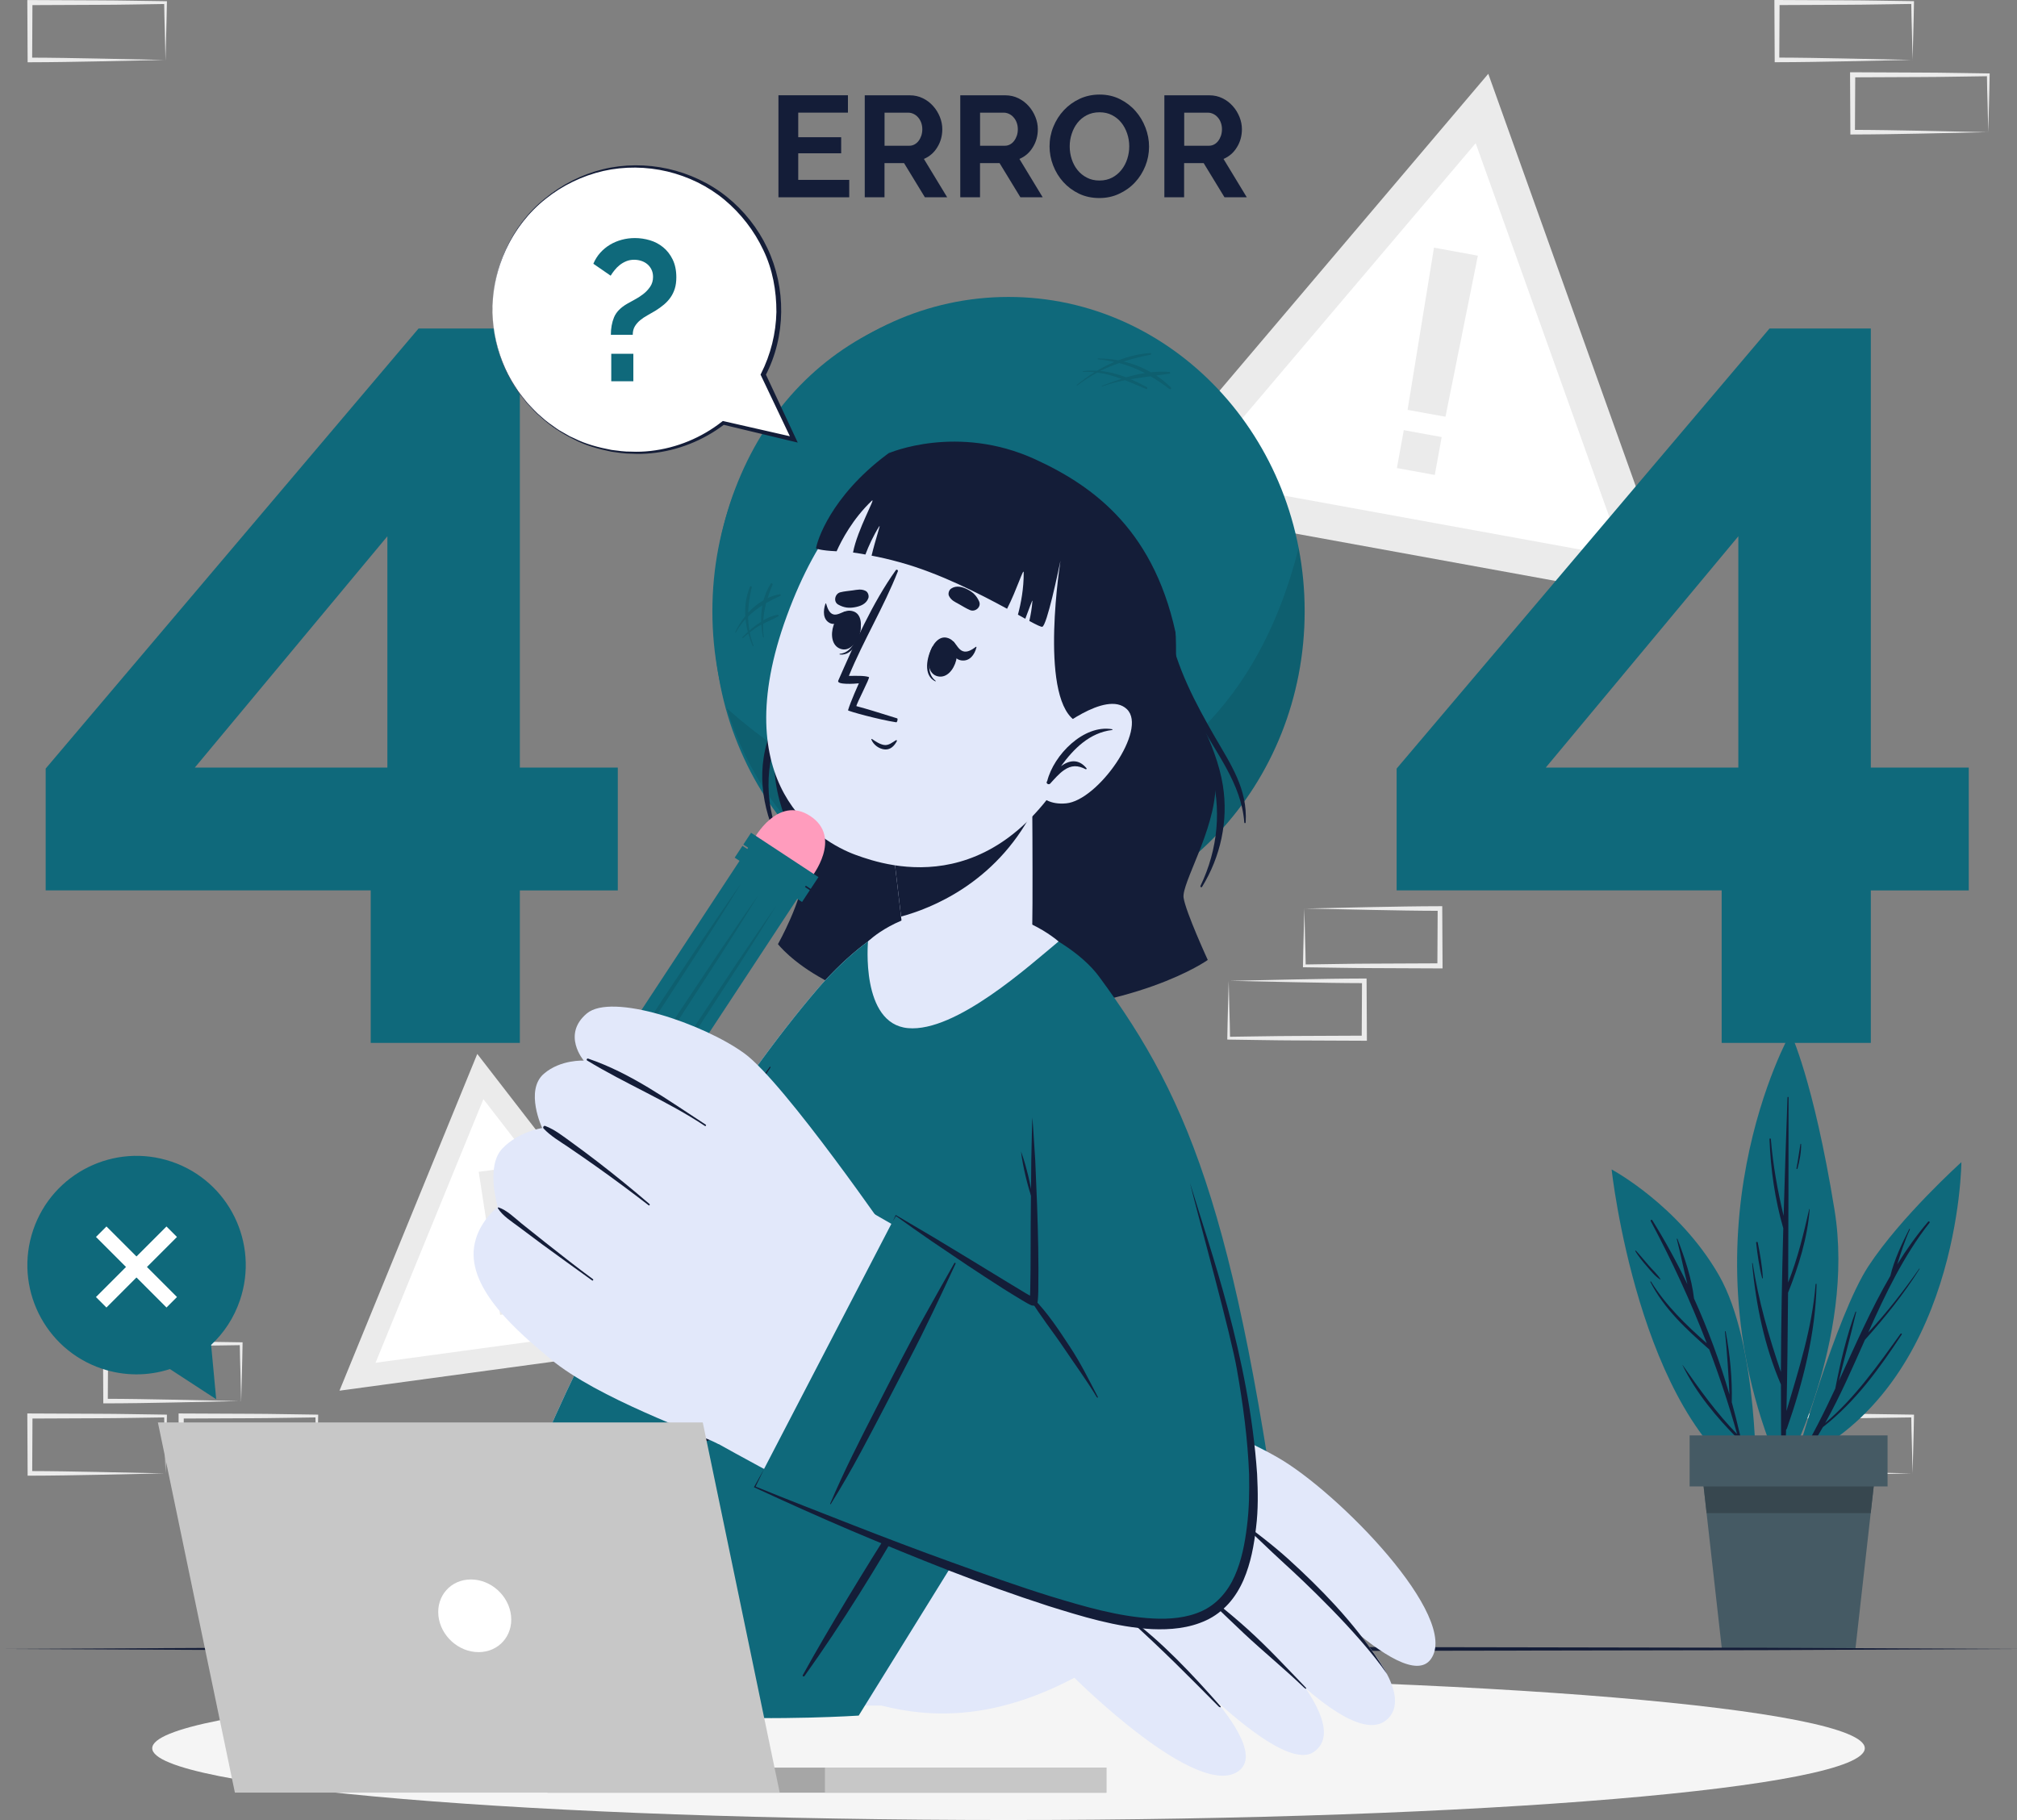 <svg width="748" height="675" viewBox="0 0 748 675" fill="none" xmlns="http://www.w3.org/2000/svg">
<rect x="0" y="0" width="748" height="675" fill="#808080" stroke="none"/>
<path d="M89.164 508.885C89.072 505.341 88.942 501.852 88.924 498.363L89.441 498.88C81.065 498.972 72.671 499.175 64.296 499.194L39.151 499.305L40.092 498.363L39.981 519.628L39.132 518.779C43.283 518.816 47.416 518.798 51.566 518.89L64.056 519.111L89.422 519.647L89.164 508.885ZM64.517 520.145L51.861 520.367C47.637 520.459 43.394 520.441 39.151 520.477H38.302V519.628L38.191 498.363V497.403H39.151L64.296 497.514C72.671 497.533 81.065 497.736 89.441 497.828H89.957V498.345C89.92 501.944 89.791 505.544 89.717 509.088L89.441 519.61L64.517 520.145Z" fill="#EBEBEB"/>
<path d="M61.124 535.688C61.031 532.144 60.902 528.655 60.884 525.166L61.4 525.683C53.025 525.775 44.631 525.978 36.255 525.997L11.111 526.107L12.051 525.166L11.941 546.431L11.092 545.582C15.243 545.619 19.375 545.601 23.526 545.693L36.016 545.914L61.382 546.45L61.124 535.688ZM36.458 546.966L23.803 547.188C19.578 547.28 15.335 547.262 11.092 547.299H10.243V546.45L10.133 525.185V524.225H11.092L36.237 524.335C44.612 524.354 53.006 524.557 61.382 524.649H61.898V525.166C61.861 528.766 61.732 532.365 61.659 535.909L61.382 546.431L36.458 546.966Z" fill="#EBEBEB"/>
<path d="M117.221 535.688C117.129 532.144 117 528.655 116.981 525.166L117.498 525.683C109.122 525.775 100.729 525.978 92.353 525.997L67.208 526.107L68.149 525.166L68.038 546.431L67.19 545.582C71.341 545.619 75.473 545.601 79.624 545.693L92.113 545.914L117.48 546.45L117.221 535.688ZM92.556 546.966L79.901 547.188C75.676 547.28 71.433 547.262 67.19 547.299H66.341V546.45L66.231 525.185V524.225H67.19L92.335 524.335C100.71 524.354 109.104 524.557 117.48 524.649H117.996V525.166C117.959 528.766 117.83 532.365 117.756 535.909L117.48 546.431L92.556 546.966Z" fill="#EBEBEB"/>
<path d="M709.022 535.688C708.93 532.144 708.801 528.655 708.782 525.166L709.299 525.683C700.923 525.775 692.529 525.978 684.154 525.997L659.009 526.107L659.95 525.166L659.839 546.431L658.991 545.582C663.141 545.619 667.274 545.601 671.425 545.693L683.914 545.914L709.28 546.45L709.022 535.688ZM684.357 546.966L671.701 547.188C667.477 547.28 663.234 547.262 658.991 547.299H658.142V546.45L658.031 525.185V524.225H658.991L684.135 524.335C692.511 524.354 700.905 524.557 709.28 524.649H709.797V525.166C709.76 528.766 709.631 532.365 709.557 535.909L709.28 546.431L684.357 546.966Z" fill="#EBEBEB"/>
<path d="M709.022 11.463C708.93 7.919 708.801 4.43 708.782 0.941L709.299 1.458C700.923 1.551 692.529 1.754 684.154 1.772L659.009 1.883L659.95 0.941L659.839 22.206L658.991 21.357C663.141 21.394 667.274 21.376 671.425 21.468L683.914 21.69L709.28 22.225L709.022 11.463ZM684.357 22.742L671.701 22.963C667.477 23.056 663.234 23.037 658.991 23.074H658.142V22.225L658.031 0.96V0H658.991L684.135 0.111C692.511 0.129 700.905 0.332 709.28 0.425H709.797V0.941C709.76 4.541 709.631 8.141 709.557 11.685L709.28 22.206L684.357 22.742Z" fill="#EBEBEB"/>
<path d="M737.084 38.266C736.992 34.722 736.863 31.233 736.845 27.744L737.361 28.261C728.986 28.354 720.592 28.556 712.216 28.575L687.072 28.686L688.012 27.744L687.902 49.009L687.053 48.16C691.204 48.197 695.336 48.179 699.487 48.271L711.977 48.492L737.343 49.028L737.084 38.266ZM712.419 49.545L699.764 49.766C695.539 49.858 691.296 49.84 687.053 49.877H686.204V49.028L686.094 27.763V26.803H687.053L712.198 26.914C720.573 26.932 728.967 27.135 737.343 27.227H737.859V27.744C737.822 31.344 737.693 34.943 737.62 38.488L737.343 49.009L712.419 49.545Z" fill="#EBEBEB"/>
<path d="M61.124 11.482C61.031 7.938 60.902 4.449 60.884 0.96L61.4 1.477C53.006 1.588 44.631 1.791 36.237 1.791L11.092 1.901L12.033 0.96L11.922 22.225L11.074 21.376C15.225 21.413 19.357 21.394 23.508 21.487L35.997 21.708L61.363 22.244L61.124 11.482ZM36.458 22.76L23.803 22.982C19.578 23.074 15.335 23.056 11.092 23.093H10.243V22.244L10.133 0.978V0.018H11.092L36.237 0.129C44.612 0.148 53.006 0.351 61.382 0.443H61.898V0.96C61.861 4.559 61.732 8.159 61.659 11.703L61.382 22.225L36.458 22.76Z" fill="#EBEBEB"/>
<path d="M455.915 374.52C456.008 378.064 456.137 381.553 456.155 385.042L455.639 384.525C464.014 384.433 472.408 384.23 480.784 384.211L505.928 384.1L504.988 385.042L505.098 363.777L505.947 364.626C501.796 364.589 497.664 364.607 493.513 364.515L481.023 364.294L455.657 363.758L455.915 374.52ZM480.581 363.241L493.236 363.02C497.461 362.928 501.704 362.946 505.947 362.909H506.796V363.758L506.906 385.023V385.983H505.947L480.802 385.873C472.427 385.854 464.033 385.651 455.657 385.559H455.141V385.042C455.178 381.442 455.307 377.843 455.38 374.299L455.657 363.777L480.581 363.241Z" fill="#EBEBEB"/>
<path d="M483.974 347.699C484.066 351.243 484.195 354.732 484.214 358.221L483.697 357.704C492.073 357.611 500.467 357.408 508.842 357.39L533.987 357.279L533.046 358.221L533.157 336.955L534.006 337.805C529.855 337.768 525.722 337.786 521.571 337.694L509.082 337.472L483.716 336.937L483.974 347.699ZM508.639 336.42L521.295 336.199C525.519 336.106 529.762 336.125 534.006 336.088H534.854V336.937L534.965 358.202V359.162H534.006L508.861 359.051C500.485 359.033 492.091 358.83 483.716 358.737H483.199V358.221C483.236 354.621 483.365 351.021 483.439 347.477L483.716 336.955L508.639 336.42Z" fill="#EBEBEB"/>
<path d="M551.925 27.375L417.105 186.365L622.12 223.689L551.925 27.375Z" fill="#EBEBEB"/>
<path d="M547.257 53.107L441.715 177.541L602.196 206.762L547.257 53.107Z" fill="white"/>
<path d="M531.792 91.853L548.063 94.825L536.054 154.559L521.996 152.012L531.792 91.853Z" fill="#EBEBEB"/>
<path d="M534.641 162.096L520.594 159.537L518.036 173.593L532.084 176.151L534.641 162.096Z" fill="#EBEBEB"/>
<path d="M176.996 390.875L125.895 515.77L259.533 497.606L176.996 390.875Z" fill="#EBEBEB"/>
<path d="M179.265 407.654L139.27 505.415L243.871 491.183L179.265 407.654Z" fill="white"/>
<path d="M177.527 434.605L188.117 433.165L192.71 472.336L183.541 473.591L177.527 434.605Z" fill="#EBEBEB"/>
<path d="M193.377 477.231L184.219 478.476L185.463 487.64L194.621 486.395L193.377 477.231Z" fill="#EBEBEB"/>
<path d="M374.006 675C549.383 675 691.554 663.083 691.554 648.382C691.554 633.681 549.383 621.763 374.006 621.763C198.628 621.763 56.457 633.681 56.457 648.382C56.457 663.083 198.628 675 374.006 675Z" fill="#F5F5F5"/>
<path d="M665.777 542.13C665.777 542.13 680.849 487.989 692.896 469.604C704.943 451.218 727.376 431.024 727.376 431.024C727.376 431.024 726.859 514.496 665.777 542.13Z" fill="#0f697b"/>
<path d="M666.867 541.207C672.033 532.808 676.423 523.948 680.611 514.976C682.474 505.359 684.725 495.687 688.101 486.512C688.156 486.346 688.415 486.438 688.359 486.605C686.367 495.151 684.024 503.642 681.921 512.171C688.009 498.991 693.783 485.645 701.033 473.185C702.49 467.148 705.276 461.334 708.025 455.851C708.099 455.685 708.375 455.778 708.283 455.944C706.346 460.189 704.963 464.546 703.579 468.939C707.01 463.42 710.755 458.103 715.035 453.101C715.294 452.787 715.829 453.138 715.57 453.47C705.885 465.838 699.188 479.922 692.824 494.191C699.705 486.826 705.977 478.759 711.733 470.527C711.788 470.434 711.918 470.527 711.862 470.619C705.903 480.088 699.041 488.598 691.606 496.905C686.957 507.353 682.4 517.838 676.866 527.769C687.916 518.428 696.421 506.319 704.833 494.653C705.018 494.394 705.424 494.671 705.258 494.93C696.845 507.74 688.119 519.794 676.017 529.282C673.545 533.62 670.889 537.866 667.919 541.927C667.439 542.61 666.424 541.927 666.867 541.207Z" fill="#141D38"/>
<path d="M661.102 547.022C661.102 547.022 688.203 497.089 680.325 448.689C672.448 400.289 664.017 383.048 664.017 383.048C664.017 383.048 621.439 458.325 661.102 547.022Z" fill="#0f697b"/>
<path d="M649.981 468.533C652.139 482.507 655.939 495.594 660.441 508.848C660.514 491.09 660.847 473.314 661.326 455.556C658.208 444.757 656.64 433.7 656.216 422.477C656.198 422.145 656.696 422.163 656.714 422.477C657.507 432.131 659.205 441.564 661.455 450.941C661.861 436.285 662.359 421.628 662.894 406.99C662.894 406.75 663.282 406.75 663.282 406.99C663.263 429.879 663.263 452.769 663.134 475.658C666.639 466.835 668.816 457.771 670.938 448.468C670.956 448.375 671.104 448.394 671.104 448.486C670.292 459.174 667.045 469.511 663.097 479.442C662.986 494.081 662.839 508.7 662.507 523.339C667.082 507.777 671.989 492.715 673.317 476.286C673.336 476.064 673.668 476.064 673.668 476.286C673.317 494.413 668.632 512.817 662.654 529.855C662.581 530.039 662.47 530.169 662.359 530.279C662.23 535.632 662.064 540.967 661.898 546.32C661.88 547.096 660.717 547.059 660.717 546.302C660.514 535.356 660.441 524.428 660.459 513.481C654.371 499.415 651.124 483.743 649.778 468.533C649.741 468.422 649.962 468.385 649.981 468.533Z" fill="#141D38"/>
<path d="M651.848 460.799C652.715 465.081 653.508 469.622 653.748 473.997C653.748 474.145 653.527 474.163 653.49 474.034C652.365 469.807 651.756 465.229 651.258 460.891C651.202 460.54 651.774 460.466 651.848 460.799Z" fill="#141D38"/>
<path d="M667.69 424.305C667.708 424.157 667.948 424.194 667.948 424.341C667.985 427.35 667.376 430.562 666.583 433.442C666.509 433.682 666.177 433.571 666.214 433.331C666.804 430.341 667.173 427.313 667.69 424.305Z" fill="#141D38"/>
<path d="M651.215 550.843C651.215 550.843 652.322 498.732 637.379 472.816C622.436 446.917 597.66 433.719 597.66 433.719C597.66 433.719 607.659 525.572 651.215 550.843Z" fill="#0f697b"/>
<path d="M623.997 506.264C630.287 515.309 636.523 524.04 644.216 531.904C641.227 521.253 637.777 510.768 633.866 500.468C625.491 493.121 617.189 485.497 612.042 475.455C611.968 475.289 612.19 475.16 612.282 475.308C617.798 484.205 625.196 491.349 632.962 498.197C627.004 482.71 620.049 467.61 612.171 452.88C611.968 452.51 612.522 452.178 612.743 452.547C617.521 460.226 621.875 468.182 625.786 476.341C624.384 470.767 623.259 465.081 621.838 459.543C621.801 459.396 622.023 459.34 622.078 459.469C624.734 466.429 627.373 474.126 628.221 481.565C633.442 493.121 637.851 505.045 641.375 517.229C640.987 509.42 640.508 501.63 639.696 493.841C639.678 493.693 639.936 493.656 639.954 493.804C641.578 502.461 642.426 511.248 642.223 520.053C644.382 527.824 646.19 535.669 647.647 543.588C647.684 543.791 647.37 543.902 647.315 543.681C646.503 540.358 645.618 537.072 644.732 533.787C644.677 533.768 644.622 533.768 644.566 533.713C636.56 525.683 628.941 516.527 623.941 506.282C623.904 506.264 623.96 506.208 623.997 506.264Z" fill="#141D38"/>
<path d="M606.688 463.863C608.348 465.653 609.879 467.555 611.484 469.401C612.905 471.043 614.639 472.576 615.783 474.421C615.819 474.495 615.746 474.588 615.672 474.532C613.735 473.314 612.204 471.339 610.709 469.622C609.123 467.832 607.721 466.059 606.448 464.029C606.355 463.9 606.577 463.734 606.688 463.863Z" fill="#141D38"/>
<path d="M695.624 544.474L693.742 561.18L688.06 611.685H638.564L632.882 561.18L631 544.474C633.103 544.474 663.303 544.474 663.303 544.474C663.303 544.474 693.521 544.474 695.624 544.474Z" fill="#455A64"/>
<path d="M695.629 544.474L693.747 561.18H632.905L631.023 544.474C633.127 544.474 663.326 544.474 663.326 544.474C663.326 544.474 693.526 544.474 695.629 544.474Z" fill="#37474F"/>
<path d="M626.595 551.281H700V532.36H626.595V551.281Z" fill="#455A64"/>
<path d="M748 611.556L654.505 611.999L560.991 612.165L374 612.479L187.009 612.165L93.495 611.999L0 611.556L93.495 611.094L187.009 610.946L374 610.633L560.991 610.946L654.505 611.113L748 611.556Z" fill="#141D38"/>
<path d="M137.478 386.777V330.218H16.938V285.048L155.225 121.831H192.786V284.679H229.11V330.236H192.786V386.795H137.478V386.777ZM72.245 284.679H143.658V198.899L72.245 284.679Z" fill="#0f697b"/>
<path d="M477.608 227.363C477.608 244.068 474.915 259.445 469.565 273.474C464.196 287.521 456.762 299.668 447.279 309.913C437.779 320.157 426.507 328.132 413.427 333.817C400.347 339.503 386.253 342.364 371.107 342.364C355.684 342.364 341.516 339.521 328.584 333.817C315.652 328.132 304.435 320.157 294.934 309.913C285.433 299.668 278.017 287.521 272.649 273.474C267.28 259.426 264.605 244.05 264.605 227.363C264.605 210.657 267.28 195.28 272.649 181.251C278.017 167.204 285.452 155.058 294.934 144.813C304.435 134.568 315.633 126.538 328.584 120.705C341.516 114.89 355.684 111.974 371.107 111.974C386.234 111.974 400.347 114.89 413.427 120.705C426.488 126.538 437.779 134.568 447.279 144.813C456.78 155.058 464.196 167.204 469.565 181.251C474.933 195.28 477.608 210.657 477.608 227.363ZM421.895 227.363C421.895 217.247 420.659 207.944 418.187 199.471C415.715 190.998 412.191 183.725 407.653 177.652C403.114 171.579 397.746 166.89 391.547 163.604C385.349 160.319 378.541 158.676 371.107 158.676C363.395 158.676 356.459 160.319 350.26 163.604C344.062 166.89 338.693 171.579 334.155 177.652C329.617 183.725 326.112 190.998 323.621 199.471C321.149 207.944 319.913 217.247 319.913 227.363C319.913 237.478 321.149 246.726 323.621 255.07C326.093 263.414 329.598 270.631 334.155 276.704C338.693 282.777 344.062 287.466 350.26 290.752C356.459 294.038 363.395 295.68 371.107 295.68C378.541 295.68 385.349 294.038 391.547 290.752C397.746 287.466 403.114 282.777 407.653 276.704C412.191 270.631 415.696 263.414 418.187 255.07C420.64 246.726 421.895 237.478 421.895 227.363Z" fill="#0f697b"/>
<path d="M638.478 386.777V330.218H517.938V285.048L656.225 121.831H693.786V284.679H730.11V330.236H693.786V386.795H638.478V386.777ZM573.245 284.679H644.658V198.899L573.245 284.679Z" fill="#0f697b"/>
<path d="M314.935 66.73V73.173H288.684V35.331H314.456V41.773H296.026V50.892H311.947V56.855H296.026V66.712H314.935V66.73Z" fill="#141D38"/>
<path d="M320.691 73.191V35.349H337.424C339.158 35.349 340.763 35.719 342.239 36.439C343.715 37.158 344.988 38.137 346.039 39.318C347.109 40.5 347.939 41.866 348.548 43.361C349.157 44.874 349.452 46.388 349.452 47.92C349.452 50.375 348.843 52.609 347.607 54.602C346.39 56.615 344.729 58.054 342.626 58.941L351.26 73.173H342.995L335.265 60.491H328.015V73.173H320.691V73.191ZM328.034 54.049H337.258C337.94 54.049 338.568 53.883 339.14 53.569C339.73 53.255 340.228 52.812 340.652 52.258C341.077 51.704 341.409 51.058 341.667 50.32C341.907 49.582 342.036 48.769 342.036 47.92C342.036 47.034 341.888 46.222 341.612 45.465C341.335 44.727 340.948 44.062 340.468 43.527C339.988 42.973 339.435 42.549 338.808 42.253C338.18 41.958 337.553 41.792 336.926 41.792H328.034V54.049Z" fill="#141D38"/>
<path d="M356.113 73.191V35.349H372.846C374.58 35.349 376.185 35.719 377.661 36.439C379.137 37.158 380.41 38.137 381.461 39.318C382.531 40.5 383.361 41.866 383.97 43.361C384.579 44.874 384.874 46.388 384.874 47.92C384.874 50.375 384.265 52.609 383.029 54.602C381.812 56.615 380.151 58.054 378.048 58.941L386.682 73.173H378.417L370.687 60.491H363.437V73.173H356.113V73.191ZM363.456 54.049H372.68C373.362 54.049 373.99 53.883 374.561 53.569C375.152 53.255 375.65 52.812 376.074 52.258C376.499 51.704 376.831 51.058 377.089 50.32C377.347 49.582 377.458 48.769 377.458 47.92C377.458 47.034 377.31 46.222 377.034 45.465C376.757 44.708 376.369 44.062 375.89 43.527C375.41 42.973 374.857 42.549 374.229 42.253C373.602 41.958 372.975 41.792 372.348 41.792H363.456V54.049Z" fill="#141D38"/>
<path d="M407.675 73.449C404.908 73.449 402.399 72.914 400.129 71.825C397.879 70.736 395.942 69.296 394.318 67.505C392.695 65.715 391.459 63.666 390.555 61.359C389.669 59.051 389.227 56.688 389.227 54.27C389.227 51.741 389.688 49.342 390.629 47.016C391.569 44.708 392.861 42.659 394.521 40.887C396.182 39.115 398.137 37.694 400.406 36.642C402.675 35.589 405.147 35.073 407.804 35.073C410.534 35.073 413.025 35.626 415.294 36.752C417.545 37.878 419.482 39.337 421.068 41.146C422.673 42.955 423.909 45.022 424.795 47.33C425.68 49.637 426.123 51.981 426.123 54.362C426.123 56.891 425.662 59.291 424.739 61.58C423.817 63.869 422.544 65.9 420.902 67.653C419.279 69.407 417.323 70.81 415.036 71.862C412.803 72.933 410.331 73.449 407.675 73.449ZM396.698 54.27C396.698 55.913 396.938 57.482 397.436 59.014C397.934 60.546 398.654 61.894 399.594 63.057C400.535 64.238 401.698 65.18 403.063 65.881C404.428 66.601 405.978 66.952 407.73 66.952C409.501 66.952 411.069 66.582 412.453 65.863C413.818 65.143 414.98 64.164 415.921 62.965C416.862 61.765 417.581 60.399 418.061 58.885C418.541 57.371 418.781 55.839 418.781 54.27C418.781 52.646 418.522 51.058 418.006 49.526C417.489 47.994 416.77 46.647 415.829 45.484C414.888 44.302 413.726 43.379 412.361 42.678C410.995 41.976 409.464 41.644 407.749 41.644C405.978 41.644 404.391 42.013 403.007 42.733C401.624 43.453 400.461 44.413 399.539 45.613C398.617 46.794 397.916 48.16 397.436 49.655C396.938 51.169 396.698 52.701 396.698 54.27Z" fill="#141D38"/>
<path d="M431.801 73.191V35.349H448.533C450.267 35.349 451.872 35.719 453.348 36.439C454.824 37.158 456.097 38.137 457.149 39.318C458.219 40.5 459.049 41.866 459.658 43.361C460.266 44.874 460.562 46.388 460.562 47.92C460.562 50.375 459.953 52.609 458.717 54.602C457.499 56.615 455.839 58.054 453.736 58.941L462.369 73.173H454.105L446.375 60.491H439.125V73.173H431.801V73.191ZM439.143 54.049H448.367C449.05 54.049 449.677 53.883 450.267 53.569C450.858 53.255 451.356 52.812 451.78 52.258C452.205 51.704 452.537 51.058 452.795 50.32C453.035 49.582 453.164 48.769 453.164 47.92C453.164 47.034 453.016 46.222 452.739 45.465C452.463 44.708 452.075 44.062 451.596 43.527C451.116 42.973 450.563 42.549 449.935 42.253C449.308 41.958 448.681 41.792 448.054 41.792H439.162V54.049H439.143Z" fill="#141D38"/>
<path d="M374.006 343.269C434.659 343.269 483.828 291.078 483.828 226.698C483.828 162.318 434.659 110.128 374.006 110.128C313.353 110.128 264.184 162.318 264.184 226.698C264.184 291.078 313.353 343.269 374.006 343.269Z" fill="#0f697b"/>
<path opacity="0.1" d="M483.83 226.698C483.83 291.084 434.666 343.268 374.008 343.268C325.194 343.268 283.852 309.47 269.555 262.731C292.449 282.981 337.13 313.512 388.103 301.366C444.407 287.946 470.492 247.317 481.598 203.2C483.055 210.786 483.83 218.65 483.83 226.698Z" fill="black"/>
<path opacity="0.1" d="M434.238 143.724C432.559 142.026 430.732 140.549 428.777 139.257C430.437 139.035 432.098 138.832 433.74 138.592C434.127 138.537 433.998 137.983 433.647 137.946C431.341 137.743 429.072 137.835 426.803 138.075C423.63 136.248 420.199 134.919 416.638 134.088C419.866 133.054 423.206 132.224 426.692 131.559C427.043 131.485 426.969 130.913 426.6 130.932C422.505 131.209 418.52 132.187 414.719 133.645C412.247 133.184 409.738 132.944 407.211 132.944C407.008 132.944 407.008 133.239 407.211 133.257C409.314 133.442 411.307 133.793 413.281 134.236C411.048 135.177 408.871 136.285 406.787 137.522C405.089 137.411 403.392 137.429 401.658 137.632C401.474 137.651 401.474 137.928 401.658 137.909C403.097 137.835 404.499 137.909 405.883 138.057C403.595 139.478 401.4 141.047 399.352 142.746C399.205 142.856 399.407 143.059 399.555 142.949C401.953 141.084 404.407 139.534 406.934 138.168C410.034 138.574 412.985 139.423 415.9 140.512C413.465 141.287 411.048 142.173 408.668 143.078C408.521 143.133 408.576 143.392 408.742 143.336C411.528 142.303 414.369 141.583 417.228 141.01C419.83 142.026 422.412 143.17 425.05 144.278C425.438 144.444 425.696 143.798 425.346 143.595C423.372 142.506 421.361 141.509 419.295 140.641C421.748 140.217 424.202 139.884 426.674 139.552C429.072 140.937 431.397 142.506 433.684 144.278C434.072 144.555 434.588 144.075 434.238 143.724ZM417.634 139.94C414.535 138.758 411.325 137.891 408.041 137.577C410.329 136.432 412.672 135.491 415.088 134.642C418.409 135.528 421.582 136.783 424.608 138.352C422.246 138.74 419.922 139.275 417.634 139.94Z" fill="black"/>
<path opacity="0.1" d="M289.382 220.994C289.751 220.828 289.475 220.33 289.124 220.385C287.574 220.644 286.099 221.179 284.66 221.843C285.176 220.182 285.785 218.521 286.486 216.896C286.689 216.435 286.08 216.047 285.803 216.49C284.586 218.465 283.737 220.514 283.147 222.619C281.044 223.837 279.107 225.425 277.446 227.252C277.539 224.169 278 221.068 278.793 217.856C278.904 217.395 278.258 217.247 278.092 217.672C276.69 221.16 276.192 224.834 276.395 228.507C274.9 230.353 273.628 232.347 272.687 234.359C272.613 234.525 272.834 234.673 272.927 234.507C273.978 232.624 275.177 231.018 276.487 229.578C276.635 231.184 276.93 232.79 277.336 234.359C276.635 235.005 275.952 235.651 275.325 236.297C275.14 236.482 275.417 236.74 275.601 236.574C276.21 236.02 276.856 235.522 277.502 234.986C277.944 236.556 278.479 238.106 279.144 239.601C279.217 239.767 279.513 239.657 279.439 239.472C278.811 237.811 278.369 236.168 278.037 234.543C279.328 233.528 280.638 232.587 282.077 231.775C282.169 231.719 282.243 231.701 282.335 231.645C282.446 233.214 282.63 234.783 282.962 236.352C282.999 236.556 283.294 236.463 283.257 236.279C283.018 234.599 282.981 232.956 283.036 231.313C284.881 230.372 286.8 229.615 288.607 228.6C288.94 228.415 288.7 227.935 288.349 227.99C286.541 228.341 284.752 229.08 283.055 230.058C283.202 227.88 283.571 225.738 284.125 223.616C285.803 222.711 287.537 221.843 289.382 220.994ZM277.926 233.879C277.612 232.144 277.446 230.409 277.428 228.673C279.033 227.086 280.804 225.72 282.722 224.52C282.335 226.514 282.206 228.544 282.28 230.593C280.73 231.553 279.254 232.679 277.926 233.879Z" fill="black"/>
<path d="M329.683 174.588C310.423 187.712 300.886 204.824 302.029 223.874C303.173 242.924 288.913 258.134 287.289 278.92C285.666 299.705 297.879 314.435 297.879 323.923C297.879 333.411 288.507 350.154 288.507 350.154C288.507 350.154 308.929 376.864 365.177 375.978C421.426 375.092 447.899 356.024 447.899 356.024C447.899 356.024 439.745 338.285 438.933 332.968C438.122 327.652 450.445 308.196 450.795 291.527C451.146 274.859 436.185 252.375 436.129 244.105C436.074 235.836 437.863 188.82 402.148 171.524C366.45 154.227 335.882 170.361 329.683 174.588Z" fill="#141D38"/>
<path d="M308.096 233.214C308.484 232.384 307.488 231.405 306.86 232.181C297.175 243.773 288.8 260.313 284.464 275.283C280.129 290.217 284.151 304.504 291.253 317.555C291.456 317.924 291.973 317.592 291.788 317.222C284.114 301.938 282.601 287.023 289.039 270.89C294.297 257.636 302.138 246.025 308.096 233.214Z" fill="#141D38"/>
<path d="M453.489 291.232C450.962 275.671 441.351 260.276 434.285 246.727C433.916 246.007 432.754 246.487 433.03 247.299C437.403 260.331 444.8 272.09 448.822 285.233C453.25 299.723 451.663 315.118 445.206 328.52C445.003 328.944 445.557 329.295 445.797 328.889C452.586 317.85 455.629 304.449 453.489 291.232Z" fill="#141D38"/>
<path d="M450.684 273.566C443.433 261.014 436.202 247.446 433.435 232.79C433.379 232.458 432.918 232.605 432.973 232.938C435.187 245.231 438.748 256.159 444.448 267.05C450.813 279.215 460.369 290.512 461.439 305.039C461.457 305.39 461.919 305.372 461.955 305.021C462.73 292.727 456.421 283.479 450.684 273.566Z" fill="#141D38"/>
<path d="M303.449 366.472C241.5 438.611 167.486 586.469 185.085 614.195C204.696 645.077 294.096 542.333 290.886 537.811C288.155 533.971 316.307 445.791 336.729 381.313C357.151 316.89 318.779 348.64 303.449 366.472Z" fill="#E2E8FA"/>
<path d="M303.449 366.472C241.5 438.611 167.486 586.469 185.085 614.195C204.696 645.077 294.096 542.333 290.886 537.811C288.155 533.971 316.307 445.791 336.729 381.313C357.151 316.89 318.779 348.64 303.449 366.472Z" fill="#0f697b"/>
<path d="M244.274 606.424L255.048 537.423C255.048 537.423 229.626 493.01 244.367 461.131C251.82 444.979 302.866 366.084 330.354 346.13C356.144 327.394 395.513 345.834 407.541 362.134C442.094 409.002 459.989 453.452 479.286 606.424H244.274Z" fill="#0f697b"/>
<path d="M388.075 346.647C386.895 348.419 385.935 350.301 385.031 352.221C383.759 355.212 382.633 358.257 382.209 361.617C384.441 359.07 385.972 356.208 387.356 353.273C388.168 351.354 388.924 349.415 389.477 347.385C389.016 347.127 388.555 346.887 388.075 346.647ZM352.378 473.868C351.087 476.84 349.961 479.886 349.537 483.245C351.769 480.698 353.319 477.837 354.684 474.902C355.957 471.93 357.082 468.865 357.507 465.506C355.293 468.053 353.743 470.914 352.378 473.868ZM321.367 602.88C320.869 604.043 320.389 605.224 319.965 606.424H322.455C322.898 605.593 323.304 604.762 323.691 603.913C324.964 600.941 326.09 597.896 326.514 594.518C324.282 597.083 322.75 599.945 321.367 602.88ZM451.74 453.193C451.722 453.286 451.722 453.36 451.703 453.452C451.722 453.415 451.759 453.396 451.777 453.36C451.777 453.304 451.759 453.249 451.74 453.193ZM389.016 585.805C387.743 588.777 386.618 591.841 386.194 595.201C388.426 592.653 389.957 589.792 391.341 586.857C392.614 583.867 393.739 580.821 394.163 577.461C391.931 580.009 390.4 582.87 389.016 585.805ZM256.798 524.354C255.525 527.326 254.4 530.372 253.976 533.731C256.208 531.184 257.739 528.323 259.123 525.388C260.396 522.416 261.521 519.351 261.945 515.992C259.713 518.558 258.182 521.419 256.798 524.354ZM300.188 428.735C298.897 431.707 297.772 434.753 297.347 438.131C299.598 435.583 301.129 432.704 302.494 429.769C303.786 426.797 304.893 423.751 305.317 420.391C303.103 422.939 301.553 425.8 300.188 428.735ZM417.316 393.053C414.346 391.779 411.302 390.653 407.944 390.229C410.49 392.462 413.349 394.013 416.283 395.379C419.253 396.653 422.315 397.779 425.673 398.203C423.109 395.97 420.249 394.438 417.316 393.053ZM444.785 500.191C441.815 498.899 438.771 497.773 435.413 497.366C437.959 499.6 440.819 501.132 443.752 502.498C446.722 503.79 449.785 504.898 453.142 505.341C450.578 503.107 447.718 501.557 444.785 500.191ZM293.159 386.888C292.883 387.257 292.606 387.626 292.329 387.995C293.289 388.235 294.266 388.42 295.263 388.549C294.58 387.958 293.879 387.405 293.159 386.888ZM321.109 519.721C318.138 518.428 315.094 517.321 311.718 516.896C314.283 519.13 317.142 520.662 320.075 522.028C323.046 523.32 326.09 524.446 329.466 524.871C326.901 522.637 324.042 521.105 321.109 519.721ZM352.987 409.445C351.788 406.436 350.423 403.483 348.338 400.806C348.578 404.184 349.5 407.285 350.607 410.349C351.806 413.358 353.171 416.312 355.238 418.988C355.016 415.592 354.094 412.491 352.987 409.445ZM396.598 520.034C395.418 517.026 394.053 514.072 391.968 511.395C392.208 514.774 393.13 517.893 394.237 520.939C395.436 523.948 396.801 526.901 398.868 529.578C398.646 526.2 397.724 523.08 396.598 520.034ZM251.725 447.877C251.301 448.616 250.858 449.354 250.434 450.055C251.098 451.311 251.872 452.51 252.776 453.673C252.647 451.661 252.26 449.742 251.725 447.877ZM280.799 566.164C279.6 563.155 278.235 560.202 276.15 557.525C276.39 560.903 277.313 564.023 278.419 567.069C279.619 570.078 280.984 573.031 283.068 575.708C282.847 572.33 281.906 569.21 280.799 566.164ZM328.377 363.888C325.37 365.087 322.418 366.453 319.743 368.521C323.119 368.299 326.219 367.358 329.281 366.25C332.288 365.069 335.24 363.703 337.915 361.617C334.52 361.839 331.421 362.78 328.377 363.888ZM437.609 556.344C434.602 557.544 431.65 558.91 428.975 560.977C432.351 560.756 435.469 559.814 438.513 558.707C441.52 557.525 444.471 556.159 447.146 554.073C443.77 554.295 440.653 555.236 437.609 556.344ZM286.942 480.199C283.935 481.399 280.984 482.765 278.309 484.833C281.685 484.611 284.802 483.67 287.846 482.581C290.853 481.381 293.805 480.015 296.48 477.929C293.104 478.15 289.986 479.092 286.942 480.199ZM347.895 558.43C344.888 559.63 341.936 560.996 339.262 563.063C342.638 562.841 345.755 561.9 348.799 560.793C351.806 559.593 354.758 558.245 357.433 556.159C354.057 556.381 350.939 557.322 347.895 558.43ZM245.637 597.73L245.176 600.591C245.231 600.572 245.286 600.554 245.342 600.535C248.349 599.335 251.301 597.969 253.976 595.902C251.042 596.087 248.312 596.825 245.637 597.73ZM402.908 445.773C399.901 446.973 396.949 448.339 394.274 450.425C397.65 450.185 400.768 449.262 403.812 448.154C406.819 446.954 409.77 445.588 412.445 443.521C409.069 443.742 405.952 444.665 402.908 445.773Z" fill="#0f697b"/>
<path d="M285.449 395.711C280.229 402.874 275.174 410.146 270.193 417.475C271.558 414.614 272.923 411.771 274.251 408.91C274.344 408.707 274.048 408.541 273.938 408.744C272.093 412.325 270.377 415.961 268.717 419.616C262.057 429.473 255.6 439.478 249.365 449.594C246.727 453.895 244.292 458.27 242.502 462.995C240.768 467.573 239.698 472.41 239.144 477.264C238.573 482.138 238.536 487.029 238.905 491.903C239.292 496.942 239.901 501.907 241.026 506.836C242.299 512.392 244.033 517.912 246.284 523.154C247.391 525.72 248.571 528.286 249.844 530.778C251.007 533.048 253.368 537.7 253.331 537.885C252.851 540.469 252.372 542.259 252.04 544.438C251.708 546.653 251.376 548.849 251.044 551.064C250.379 555.476 249.734 559.888 249.088 564.318C247.797 573.086 246.708 581.855 245.62 590.66C244.993 595.699 244.66 600.794 243.959 605.833C243.923 606.036 244.236 606.11 244.273 605.907C244.993 601.514 246.081 597.194 246.874 592.819C247.668 588.445 248.479 584.07 249.309 579.695C250.97 570.853 252.261 561.937 253.645 553.04C254.032 550.585 254.42 548.129 254.789 545.674C255.176 543.238 255.822 539.952 255.729 537.478C255.729 537.478 247.852 521.308 244.808 509.956C243.517 505.193 242.207 500.246 241.69 495.336C241.174 490.5 241.118 485.645 241.506 480.809C241.893 475.972 242.816 471.173 244.292 466.54C245.823 461.777 248.018 457.328 250.472 452.972C255.619 443.835 261.061 434.863 266.614 425.966C272.886 415.869 279.251 405.827 285.745 395.877C285.837 395.693 285.579 395.545 285.449 395.711Z" fill="#141D38"/>
<path d="M334.138 528.803C323.179 529.486 312.166 530.519 301.41 532.827C296.061 533.971 290.803 535.356 285.545 536.851C282.925 537.589 280.287 538.254 277.649 538.9C274.937 539.564 272.023 540.155 269.2 540.137C268.942 540.137 268.942 540.506 269.182 540.524C271.912 540.709 274.513 540.875 277.262 540.709C279.863 540.543 282.464 540.1 285.01 539.564C290.452 538.457 295.839 537.109 301.263 535.946C312.203 533.602 323.161 531.258 334.248 529.726C334.746 529.633 334.654 528.766 334.138 528.803Z" fill="#141D38"/>
<path d="M360.814 539.62C351.867 538.346 342.735 537.46 333.714 537.202C329.176 537.072 324.656 537.202 320.118 537.46C317.959 537.589 315.782 537.737 313.624 537.922C311.244 538.125 308.901 538.641 306.521 538.826C306.282 538.845 306.263 539.232 306.503 539.214C308.754 539.121 311.023 539.398 313.273 539.435C315.543 539.472 317.793 539.491 320.062 539.527C324.582 539.601 329.12 539.731 333.64 539.767C342.717 539.823 351.738 539.989 360.796 540.358C361.276 540.377 361.276 539.675 360.814 539.62Z" fill="#141D38"/>
<path d="M186.562 617.278C205.324 635.608 246.279 632.008 350.235 632.636C364.624 632.728 392.536 531.313 377.188 530.427C357.854 529.32 282.53 529.19 277.032 529.892C230.561 535.67 173.833 604.855 186.562 617.278Z" fill="#E2E8FA"/>
<path d="M342.321 532.476C342.321 532.476 382.538 520.588 405.598 520.884C436.48 521.271 462.972 534.34 473.746 540.487C496.234 553.317 541.746 599.889 530.621 615.34C520.549 629.332 476.439 579.381 476.439 579.381C476.439 579.381 529.81 622.889 514.608 637.509C499.389 652.129 451.479 591.213 451.479 591.213C451.479 591.213 505.329 637.14 487.25 649.729C473.598 659.236 427.09 606.535 427.09 606.535C427.09 606.535 473.1 646.333 459.467 656.725C444.413 668.207 398.44 622.243 398.44 622.243C359.367 642.826 331.898 634.962 313.191 628.261C308.671 626.637 342.321 532.476 342.321 532.476Z" fill="#E2E8FA"/>
<path d="M458.93 563.155C465.387 568.047 471.955 572.939 477.95 578.384C483.946 583.83 489.757 589.478 495.236 595.459C508.648 610.116 514.754 621.394 514.293 620.73C503.575 605.224 482.415 585.417 476.401 579.972C470.423 574.545 464.704 568.804 458.709 563.377C458.561 563.229 458.783 563.044 458.93 563.155Z" fill="#141D38"/>
<path d="M438.912 584.476C446.882 591.066 455.036 597.323 462.729 604.264C470.366 611.168 477.026 618.404 484.184 625.824C484.737 626.397 484.239 626.507 483.667 625.954C476.233 618.828 468.798 612.811 461.271 605.759C453.781 598.745 446.494 591.379 438.746 584.642C438.617 584.55 438.783 584.365 438.912 584.476Z" fill="#141D38"/>
<path d="M418.436 599.668C431.128 609.119 442.087 620.896 452.528 632.71C453.045 633.3 452.399 633.374 451.827 632.802C440.703 621.597 432.051 612.737 418.085 600.111C417.883 599.926 418.159 599.465 418.436 599.668Z" fill="#141D38"/>
<path d="M390.174 520.496L318.447 636.272C318.447 636.272 202.685 643.933 185.362 615.487C168.039 587.06 249.359 531.092 276.865 529.763C304.39 528.415 390.174 520.496 390.174 520.496Z" fill="#0f697b"/>
<path d="M244.432 598.154C241.425 599.354 238.474 600.72 235.799 602.806C239.175 602.566 242.292 601.643 245.336 600.535C248.343 599.335 251.295 597.969 253.97 595.902C250.594 596.124 247.476 597.047 244.432 598.154ZM347.89 558.43C344.883 559.63 341.931 560.996 339.256 563.063C342.632 562.841 345.75 561.9 348.794 560.793C351.801 559.593 354.753 558.245 357.428 556.159C354.051 556.381 350.934 557.322 347.89 558.43ZM280.794 566.164C279.595 563.155 278.229 560.202 276.145 557.525C276.385 560.903 277.307 564.023 278.414 567.069C279.613 570.078 280.978 573.031 283.063 575.708C282.842 572.33 281.901 569.21 280.794 566.164ZM216.428 562.62C216.244 562.14 216.041 561.679 215.838 561.217C215.155 561.752 214.491 562.306 213.827 562.86C213.901 563.081 213.974 563.285 214.048 563.506C215.247 566.533 216.613 569.468 218.697 572.163C218.476 568.767 217.535 565.666 216.428 562.62ZM280.056 631.492C277.067 630.199 274.023 629.073 270.666 628.649C273.212 630.882 276.071 632.433 279.004 633.799C281.993 635.073 285.037 636.199 288.394 636.623C285.849 634.39 282.989 632.857 280.056 631.492ZM198.976 613.623C196.006 612.331 192.962 611.205 189.586 610.78C192.132 613.032 195.01 614.564 197.943 615.93C200.913 617.222 203.957 618.33 207.315 618.755C204.769 616.54 201.909 614.989 198.976 613.623ZM321.361 602.88C320.088 605.852 318.963 608.897 318.539 612.275C320.771 609.71 322.321 606.848 323.686 603.913C324.959 600.941 326.084 597.896 326.508 594.518C324.276 597.083 322.745 599.945 321.361 602.88Z" fill="#0f697b"/>
<path d="M234.472 548.868C240.449 543.459 257.717 530.206 276.866 529.744C277.087 529.744 277.124 530.039 276.921 530.076C261.517 532.661 240.892 544.345 234.675 549.108C234.509 549.237 234.324 548.997 234.472 548.868Z" fill="#141D38"/>
<path d="M298.353 621.597C326.579 582.132 350.284 536.353 354.97 528.673C355.192 528.304 354.583 527.99 354.38 528.378C350.174 536.149 317.428 585.528 297.707 621.265C297.467 621.671 298.076 621.967 298.353 621.597Z" fill="#141D38"/>
<path d="M382.638 346.905C381.162 351.187 351.94 382.753 332.588 376.532C318.973 372.176 334.414 342.179 334.414 342.179L329.655 301.606L382.656 275.172C382.656 275.191 383.247 345.096 382.638 346.905Z" fill="#E2E8FA"/>
<path d="M382.769 301.292C368.84 327.633 345.319 336.918 334.158 339.927L329.656 301.624L382.658 275.191C382.658 275.191 382.713 286.986 382.769 301.292Z" fill="#141D38"/>
<path d="M291.803 228.396C268.78 291.213 303.776 312.109 317.317 317.056C329.604 321.56 372.053 335.294 401.441 275.191C430.829 215.087 408.912 184.519 381.351 172.742C353.752 160.983 314.827 165.58 291.803 228.396Z" fill="#E2E8FA"/>
<path d="M311.634 219.665C313.165 219.277 314.641 219.185 316.209 218.964C317.961 218.724 319.345 218.336 321.005 219.148C321.891 219.573 322.352 220.957 322.02 221.862C321.227 223.985 319.16 224.815 317.057 225.203C314.77 225.627 312.906 225.369 310.877 224.243C308.922 223.172 309.623 220.163 311.634 219.665Z" fill="#141D38"/>
<path d="M359.748 226.274C358.291 225.664 357.055 224.852 355.671 224.077C354.121 223.228 352.793 222.692 351.944 221.05C351.483 220.164 351.944 218.779 352.775 218.262C354.675 217.044 356.833 217.616 358.752 218.576C360.818 219.61 362.165 220.939 363.106 223.043C364.028 225.111 361.667 227.086 359.748 226.274Z" fill="#141D38"/>
<path d="M345.818 239.804C345.91 239.657 346.095 240.118 346.021 240.303C344.49 244.604 343.475 249.772 346.943 252.467C347.054 252.56 346.962 252.763 346.832 252.689C342.257 250.492 343.678 243.644 345.818 239.804Z" fill="#141D38"/>
<path d="M351.132 236.519C358.272 238.217 354.361 252.393 347.738 250.824C341.225 249.274 345.136 235.097 351.132 236.519Z" fill="#141D38"/>
<path d="M353.717 238.032C354.731 239.177 355.561 240.93 357 241.484C358.679 242.13 360.395 241.004 361.908 239.897C362.074 239.786 362.147 239.933 362.11 240.118C361.409 242.85 359.583 245.342 356.558 244.936C353.809 244.567 352.554 241.632 352.628 238.715C352.665 238.198 353.311 237.571 353.717 238.032Z" fill="#141D38"/>
<path d="M319.25 232.439C319.268 232.254 318.844 232.55 318.807 232.734C317.774 237.165 315.837 242.075 311.465 242.481C311.336 242.499 311.28 242.721 311.428 242.739C316.464 243.348 318.973 236.795 319.25 232.439Z" fill="#141D38"/>
<path d="M316.555 226.772C309.619 224.335 305.265 238.383 311.685 240.635C317.994 242.868 322.366 228.821 316.555 226.772Z" fill="#141D38"/>
<path d="M313.329 226.79C311.982 227.197 310.469 228.212 309.122 227.88C307.554 227.51 306.89 225.628 306.355 223.874C306.3 223.689 306.152 223.782 306.097 223.966C305.193 226.624 305.211 229.707 307.628 231.018C309.842 232.217 312.277 230.445 313.753 227.972C314.011 227.51 313.882 226.624 313.329 226.79Z" fill="#141D38"/>
<path d="M332.235 274.544C330.943 275.338 329.541 276.538 327.899 276.298C326.331 276.077 324.671 274.969 323.38 274.083C323.251 273.991 323.085 274.12 323.14 274.268C323.896 276.243 326.092 277.849 328.232 277.959C330.316 278.07 331.718 276.557 332.622 274.821C332.733 274.6 332.419 274.415 332.235 274.544Z" fill="#141D38"/>
<path d="M318.507 253.427C318.507 253.427 315.371 260.349 314.485 263.432C314.411 263.727 325.997 266.921 332.362 267.881C332.749 267.936 333.063 266.533 332.712 266.423C324.078 263.746 322.436 263.192 317.585 261.882C317.621 260.959 322.732 251.286 322.252 251.12C320.61 250.492 316.957 250.677 314.799 250.677C320.241 237.423 327.749 225.166 332.97 211.894C333.155 211.414 332.491 211.063 332.214 211.469C323.433 223.763 316.828 238.863 310.869 252.412C310.113 254.073 317.123 253.593 318.507 253.427Z" fill="#141D38"/>
<path d="M401.038 268.379C385.283 264.023 392.331 214.072 393.272 207.962C392.478 211.783 388.235 232.033 386.52 232.457C386.077 232.55 384.398 231.756 381.76 230.316L381.723 230.298C382.258 228.027 382.664 225.517 382.867 222.969C382.996 221.825 381.871 225.295 380.229 229.486C379.38 229.024 378.495 228.489 377.498 227.972C378.642 223.671 379.675 218.244 379.638 212.318C379.62 210.306 377.074 218.742 373.477 225.775C363.219 220.201 348.332 212.54 333.647 208.516C329.718 207.427 326.286 206.651 323.224 206.079C324.626 200.135 326.803 193.97 326.046 195.225C323.814 198.788 322.135 202.498 320.936 205.655C319.276 205.359 317.726 205.101 316.343 204.916C317.929 196.425 325.106 184.002 323.279 185.737C316.25 192.456 312.136 200.246 310.255 204.455C304.278 204.196 302.617 203.421 302.617 203.421C302.986 200.671 308.022 184.316 328.611 168.773C353.866 149.705 399.249 155.962 414.708 190.112C414.708 190.112 430.223 206.504 428.508 226.55C426.792 246.542 410.133 270.89 401.038 268.379Z" fill="#141D38"/>
<path d="M390.593 271.85C390.593 271.85 410.148 255.513 417.915 263.026C425.7 270.539 407.178 296.88 395.353 297.951C383.546 299.04 382.328 288.112 382.328 288.112L390.593 271.85Z" fill="#E2E8FA"/>
<path d="M412.439 270.447C412.623 270.484 412.586 270.724 412.42 270.742C404.063 271.757 398.215 277.646 393.474 284.143C396.462 281.965 399.931 281.264 402.938 284.937C403.104 285.122 402.827 285.38 402.624 285.288C399.728 283.793 397.348 283.719 394.599 285.62C392.644 286.968 391.039 288.906 389.434 290.641C388.899 291.213 387.773 290.53 388.253 289.829C388.29 289.773 388.327 289.718 388.364 289.663C390.762 280.027 401.868 268.619 412.439 270.447Z" fill="#141D38"/>
<path d="M329.648 168.053C329.648 168.053 354.941 157.088 383.849 170.324C405.581 180.273 428.992 197.071 436.703 238.291C436.703 238.291 446.462 192.364 413.532 169.253C372.171 140.235 338.485 158.713 329.648 168.053Z" fill="#0f697b"/>
<path d="M279.523 311.26C279.523 311.26 288.379 294.665 300.499 302.658C312.638 310.651 300.923 325.345 300.923 325.345L279.523 311.26Z" fill="#FF9CBD"/>
<path d="M301.333 324.71L279.941 310.628L207.386 420.98L228.777 435.061L301.333 324.71Z" fill="#0f697b"/>
<path d="M303.517 325.295L278.535 308.85L275.656 313.23L300.638 329.675L303.517 325.295Z" fill="#0f697b"/>
<path d="M300.318 330.148L275.336 313.702L272.456 318.082L297.439 334.527L300.318 330.148Z" fill="#0f697b"/>
<path d="M228.79 435.085L211.781 443.41L206.191 446.179L206.468 439.921L207.372 421.001L211.338 419.672C211.338 419.672 211.634 423.751 211.652 423.806L215.618 422.477C215.618 422.477 215.914 426.557 215.932 426.631L219.862 425.283C219.862 425.283 220.194 429.381 220.212 429.455L224.142 428.107C224.142 428.107 224.474 432.205 224.492 432.279L228.421 430.932C228.44 430.913 228.772 435.011 228.79 435.085Z" fill="#EBEBEB"/>
<path d="M211.781 443.41L206.191 446.16L206.468 439.903L211.781 443.41Z" fill="#0f697b"/>
<g opacity="0.1">
<path d="M216.688 416.109C221.318 408.559 226.059 401.083 230.837 393.625L245.282 371.345L260.004 349.249C264.966 341.921 269.929 334.593 275.039 327.357C270.409 334.907 265.667 342.383 260.889 349.84L246.426 372.12L231.704 394.216C226.76 401.545 221.798 408.873 216.688 416.109Z" fill="black"/>
<path d="M223.109 420.391C227.74 412.842 232.481 405.366 237.259 397.908L251.704 375.628L266.426 353.532C271.388 346.204 276.351 338.875 281.461 331.639C276.83 339.189 272.089 346.665 267.311 354.123L252.848 376.403L238.126 398.499C233.182 405.827 228.22 413.137 223.109 420.391Z" fill="black"/>
<path d="M229.527 424.655C234.158 417.106 238.899 409.63 243.677 402.172L258.122 379.892L272.844 357.796C277.806 350.468 282.769 343.139 287.879 335.903C283.248 343.453 278.507 350.929 273.729 358.387L259.266 380.667L244.544 402.763C239.6 410.091 234.637 417.419 229.527 424.655Z" fill="black"/>
</g>
<path d="M424.243 395.084C446.049 447.748 479.164 558.024 454.369 592.746C430.479 626.194 294.165 550.972 266.511 535.577C255.166 529.264 285.384 431.91 298.261 437.134C326.523 448.597 384.137 488.081 385.668 487.362C387.015 486.716 385.115 442.099 384.783 398.166C384.303 334.26 408.581 357.224 424.243 395.084Z" fill="#E2E8FA"/>
<path d="M217.622 375.868C208.214 383.768 216.515 393.367 216.515 393.367C216.515 393.367 207.937 392.85 201.683 398.24C194.525 404.424 201.074 418.361 201.074 418.361C201.074 418.361 192.293 419.635 186.26 426.003C180.006 432.611 184.6 447.619 184.6 447.619C184.6 447.619 177.073 453.304 175.8 462.552C173.623 478.354 192.219 494.081 204.1 503.993C221.755 518.724 258.688 531.461 266.51 535.614L331.54 460.522C331.54 460.522 290.898 401.397 275.992 390.635C260.773 379.615 226.883 368.096 217.622 375.868Z" fill="#E2E8FA"/>
<path d="M218.105 392.61C234.118 398.074 247.659 407.987 261.716 417.106C262.03 417.309 261.698 417.789 261.403 417.586C247.511 408.356 231.978 401.988 217.754 393.33C217.349 393.09 217.662 392.463 218.105 392.61Z" fill="#141D38"/>
<path d="M202.186 417.586C205.765 418.933 208.901 421.462 211.982 423.677C215.303 426.077 218.568 428.532 221.815 431.024C228.29 436.026 234.655 441.195 240.853 446.53C241.13 446.77 240.835 447.25 240.54 447.01C234.083 442.026 227.534 437.153 220.874 432.445C217.535 430.083 214.177 427.757 210.801 425.468C207.665 423.327 204.178 421.333 201.577 418.527C201.19 418.103 201.651 417.383 202.186 417.586Z" fill="#141D38"/>
<path d="M184.896 447.803C188.051 448.856 190.873 451.698 193.419 453.766C196.316 456.11 199.23 458.436 202.164 460.743C208.03 465.358 213.878 469.991 219.892 474.403C220.188 474.625 219.874 475.105 219.579 474.883C213.436 470.434 207.255 466.06 201.149 461.556C198.16 459.34 195.172 457.107 192.202 454.873C189.674 452.972 186.298 450.868 184.638 448.099C184.546 447.951 184.73 447.767 184.896 447.803Z" fill="#141D38"/>
<path d="M332.174 450.794L279.91 551.415C279.91 551.415 397.204 607.328 438.509 601.791C479.815 596.271 460.665 517.284 458.138 499.489C456.33 486.771 434.672 409.87 417.773 378.6C400.875 347.33 385.932 346.794 383.626 389.38C381.301 431.947 384.77 483.707 383.054 482.95C381.338 482.193 332.174 450.794 332.174 450.794Z" fill="#0f697b"/>
<path d="M402.904 445.773C399.897 446.973 396.945 448.339 394.27 450.425C397.646 450.185 400.764 449.262 403.808 448.154C406.815 446.954 409.767 445.588 412.442 443.521C409.066 443.742 405.948 444.665 402.904 445.773ZM347.892 558.43C344.885 559.63 341.933 560.996 339.258 563.063C342.634 562.842 345.752 561.9 348.796 560.793C351.803 559.593 354.754 558.245 357.429 556.159C354.053 556.381 350.936 557.322 347.892 558.43ZM437.605 556.344C434.598 557.544 431.646 558.91 428.971 560.977C432.347 560.756 435.465 559.814 438.509 558.707C441.516 557.525 444.468 556.159 447.143 554.073C443.767 554.295 440.649 555.236 437.605 556.344ZM396.595 520.035C395.414 517.026 394.049 514.072 391.964 511.396C392.204 514.774 393.127 517.893 394.234 520.939C395.433 523.948 396.798 526.901 398.864 529.578C398.643 526.2 397.72 523.08 396.595 520.035ZM321.105 519.721C318.135 518.429 315.091 517.321 311.715 516.897C314.279 519.13 317.139 520.662 320.072 522.028C323.042 523.32 326.086 524.446 329.462 524.871C326.898 522.637 324.038 521.105 321.105 519.721ZM444.782 500.191C441.811 498.899 438.767 497.773 435.41 497.367C437.956 499.6 440.815 501.132 443.748 502.498C446.719 503.79 449.781 504.898 453.139 505.341C450.574 503.107 447.715 501.557 444.782 500.191ZM417.312 393.053C414.342 391.78 411.298 390.654 407.941 390.229C410.486 392.463 413.346 394.013 416.279 395.379C419.249 396.653 422.312 397.779 425.669 398.203C423.105 395.97 420.246 394.438 417.312 393.053ZM389.013 585.805C387.961 588.26 387.002 590.789 386.467 593.484C386.762 593.576 387.057 593.65 387.352 593.742C388.994 591.583 390.212 589.238 391.337 586.857C392.61 583.867 393.735 580.821 394.16 577.461C391.928 580.009 390.396 582.87 389.013 585.805ZM356.728 466.447C354.92 468.736 353.574 471.265 352.375 473.868C351.083 476.84 349.958 479.886 349.534 483.245C351.766 480.698 353.315 477.837 354.681 474.902C355.788 472.317 356.784 469.659 357.3 466.817V466.798C357.116 466.669 356.913 466.558 356.728 466.447Z" fill="#0f697b"/>
<path d="M383.252 481.547C388.731 487.159 392.697 493.324 396.7 499.379C400.777 505.526 403.877 511.857 407.179 518.189C407.253 518.336 406.884 518.41 406.791 518.263C403.102 512.079 398.656 506.079 394.579 499.988C390.52 493.933 385.761 488.045 382.089 481.879C381.868 481.473 382.901 481.196 383.252 481.547Z" fill="#141D38"/>
<path d="M441.311 438.758C444.41 451.44 456.586 495.262 458.744 508.11C460.995 520.921 462.729 533.842 463.227 546.782C463.356 553.261 463.245 559.648 462.434 566.054C461.659 572.422 460.441 578.772 457.895 584.476C455.386 590.161 451.254 594.998 445.701 597.508C440.167 600.056 433.765 600.591 427.474 600.259C414.782 599.557 402.219 595.865 389.822 592.1C377.424 588.26 365.175 583.848 352.925 579.418C340.676 575.006 328.5 570.373 316.361 565.629C304.222 560.885 292.065 556.159 280 551.249L280.11 551.563L283.339 544.844L279.704 551.36L279.594 551.563L279.815 551.674C291.659 557.156 303.558 562.509 315.549 567.623C327.559 572.717 339.643 577.664 351.8 582.427C363.976 587.153 376.262 591.564 388.733 595.607C401.204 599.483 413.86 603.471 427.29 604.209C433.95 604.486 440.942 603.914 447.306 600.942C450.479 599.483 453.339 597.287 455.663 594.702C458.006 592.1 459.796 589.091 461.161 585.971C463.873 579.695 465.053 573.05 465.81 566.497C466.64 559.944 466.511 553.243 466.197 546.69C463.19 503.126 448.874 463.734 441.311 438.758Z" fill="#141D38"/>
<path d="M382.853 414.411C382.631 419.782 382.594 425.135 382.447 430.507L382.299 446.585C382.152 457.292 382.299 468.053 382.059 478.704L381.986 480.679L381.93 481.621L381.893 482.045L381.875 482.193C381.875 482.23 381.875 482.23 381.875 482.193L381.893 482.156L382.022 481.935C382.188 481.676 382.484 481.455 382.76 481.381L382.963 481.307C383.074 481.27 383.222 481.27 383.332 481.289C383.388 481.307 383.443 481.325 383.498 481.344C383.535 481.362 383.48 481.325 383.48 481.325L383.388 481.289C383.258 481.233 383.166 481.196 383.019 481.104L382.17 480.642L380.454 479.664C378.167 478.317 375.879 476.914 373.61 475.529L359.903 467.167L346.141 458.842L332.286 450.683L332.157 450.609L332.102 450.739L331.105 452.954L332.341 450.868L332.157 450.923C336.511 454.061 340.901 457.144 345.311 460.19L358.649 469.198C363.095 472.188 367.614 475.086 372.134 477.984C374.403 479.406 376.691 480.827 379.015 482.212L380.786 483.245L381.709 483.744C381.856 483.818 382.078 483.928 382.244 484.002L382.391 484.076L382.484 484.113C382.576 484.15 382.668 484.168 382.76 484.187C382.963 484.224 383.166 484.242 383.369 484.242C383.48 484.224 383.535 484.242 383.701 484.187C383.996 484.094 384.328 483.836 384.513 483.541C384.624 483.356 384.661 483.264 384.642 483.282L384.679 483.208L384.734 483.042C384.771 482.913 384.79 482.839 384.79 482.784L384.845 482.433L384.9 481.861L384.974 480.809L385.048 478.76C385.214 467.961 384.974 457.273 384.587 446.53L383.923 430.452C383.535 425.117 383.295 419.764 382.853 414.411Z" fill="#141D38"/>
<path d="M324.884 522.379C330.824 510.805 336.673 499.176 343.037 487.805C346.653 481.344 350.25 474.865 353.922 468.441C354.069 468.201 354.493 468.404 354.383 468.662C348.885 480.513 343.351 492.401 337.3 503.993C331.286 515.53 325.382 527.141 319.202 538.605C315.697 545.121 312.007 551.526 308.096 557.821C308.022 557.95 307.801 557.839 307.856 557.71C312.967 545.693 318.888 534.045 324.884 522.379Z" fill="#141D38"/>
<path d="M378.645 427.055C379.013 430.23 379.659 433.313 380.379 436.396C381.135 439.46 381.947 442.524 383.072 445.515C382.722 442.34 382.057 439.257 381.338 436.174C380.582 433.11 379.751 430.046 378.645 427.055Z" fill="#141D38"/>
<path d="M321.902 349.176C321.902 349.176 319.061 379.744 336.753 381.313C354.445 382.882 381.601 358.239 392.559 349.176C392.559 349.176 377.782 335.663 353.522 337.048C332.639 338.229 321.902 349.176 321.902 349.176Z" fill="#E2E8FA"/>
<path d="M410.289 655.562H202.969V664.866H410.289V655.562Z" fill="#A6A6A6"/>
<path d="M410.269 655.562H305.926V664.866H410.269V655.562Z" fill="#C7C7C7"/>
<path d="M289.157 664.847H87.112L58.555 527.547H260.618L289.157 664.847Z" fill="#C7C7C7"/>
<path d="M189.524 599.261C190.299 606.701 184.912 612.737 177.477 612.737C170.043 612.737 163.383 606.701 162.59 599.261C161.815 591.822 167.202 585.786 174.636 585.786C182.089 585.786 188.749 591.822 189.524 599.261Z" fill="white"/>
<path d="M12.307 456.165C5.112 477.357 16.458 500.375 37.618 507.556C46.178 510.473 55.033 510.343 63.021 507.759L80.178 518.945L78.296 498.788C83.037 494.376 86.764 488.764 88.978 482.23C96.172 461.039 84.827 438.02 63.667 430.839C42.488 423.64 19.483 434.993 12.307 456.165Z" fill="#0f697b"/>
<path d="M39.481 454.863L35.594 458.753L61.748 484.923L65.636 481.034L39.481 454.863Z" fill="white"/>
<path d="M65.626 458.761L61.738 454.871L35.584 481.042L39.471 484.931L65.626 458.761Z" fill="white"/>
<path d="M182.625 115.924C183.234 145.256 207.493 168.57 236.807 167.961C248.651 167.721 259.517 163.605 268.225 156.83L294.366 162.94L283.038 138.925C286.913 131.375 288.997 122.773 288.813 113.728C288.204 84.396 263.945 61.082 234.63 61.691C205.298 62.3 182.016 86.593 182.625 115.924Z" fill="white"/>
<path d="M182.627 115.924C182.977 125.689 185.781 135.417 191.205 143.558C192.441 145.681 194.083 147.49 195.559 149.428C197.275 151.163 198.843 153.046 200.761 154.578C202.551 156.258 204.562 157.624 206.554 159.027C207.55 159.728 208.657 160.263 209.69 160.891L211.277 161.796C211.812 162.072 212.384 162.312 212.937 162.552C217.291 164.749 222.069 165.967 226.81 166.872C229.227 167.167 231.625 167.555 234.06 167.499C236.477 167.61 238.912 167.518 241.329 167.241C250.977 166.152 260.238 162.312 267.82 156.313L268.06 156.129L268.374 156.202L294.552 162.165L293.629 163.291L282.228 139.312L282.044 138.924L282.247 138.537C285.807 131.485 287.763 123.622 287.929 115.721C287.947 107.821 286.527 99.846 283.059 92.703C279.683 85.54 274.72 79.135 268.632 74.059C262.526 68.982 255.183 65.438 247.454 63.592C239.724 61.765 231.533 61.654 223.748 63.408C215.963 65.198 208.583 68.761 202.329 73.782C189.711 83.75 182.332 99.828 182.627 115.924ZM182.627 115.924C182.258 99.828 189.526 83.657 202.145 73.542C208.362 68.428 215.741 64.7 223.6 62.762C231.459 60.86 239.761 60.842 247.693 62.595C255.608 64.368 263.171 67.875 269.518 72.969C275.864 78.064 281.066 84.617 284.553 91.983C291.582 106.732 291.489 124.785 283.852 139.331L283.87 138.555L295.124 162.608L295.843 164.14L294.22 163.752L268.116 157.494L268.669 157.365C260.81 163.383 251.272 167.167 241.458 168.109C239.004 168.349 236.532 168.404 234.079 168.256C231.607 168.275 229.171 167.85 226.736 167.518C221.94 166.54 217.143 165.229 212.789 162.94C208.399 160.78 204.248 158.085 200.614 154.781C198.695 153.249 197.127 151.348 195.43 149.594C193.954 147.637 192.312 145.81 191.094 143.669C185.652 135.454 182.922 125.689 182.627 115.924Z" fill="#141D38"/>
<path d="M226.537 124.176C226.537 121.757 226.924 119.598 227.717 117.678C228.511 115.758 230.134 114.078 232.588 112.657C233.326 112.214 234.23 111.716 235.318 111.143C236.407 110.571 237.458 109.907 238.491 109.113C239.524 108.319 240.391 107.396 241.111 106.344C241.83 105.292 242.181 104.073 242.181 102.689C242.181 101.655 241.978 100.751 241.59 99.957C241.203 99.163 240.687 98.499 240.041 97.963C239.395 97.428 238.657 97.022 237.79 96.745C236.923 96.468 236.056 96.339 235.17 96.339C234.082 96.339 233.104 96.523 232.219 96.893C231.333 97.262 230.54 97.723 229.821 98.296C229.101 98.868 228.474 99.496 227.902 100.215C227.33 100.935 226.85 101.6 226.463 102.246L220.043 97.816C220.689 96.284 221.537 94.936 222.589 93.755C223.64 92.573 224.858 91.576 226.205 90.764C227.551 89.952 229.027 89.343 230.595 88.918C232.163 88.494 233.787 88.291 235.466 88.291C237.329 88.291 239.174 88.568 241 89.103C242.826 89.638 244.45 90.506 245.907 91.687C247.365 92.869 248.545 94.382 249.449 96.228C250.353 98.074 250.815 100.289 250.815 102.837C250.815 104.406 250.63 105.809 250.261 107.008C249.892 108.208 249.357 109.316 248.675 110.294C247.992 111.272 247.18 112.159 246.239 112.952C245.299 113.746 244.247 114.503 243.066 115.241C242.089 115.832 241.092 116.404 240.115 116.939C239.137 117.475 238.233 118.084 237.421 118.748C236.609 119.413 235.945 120.17 235.429 121.037C234.912 121.905 234.654 122.939 234.654 124.176H226.537ZM226.684 141.398V131.209H234.875V141.398H226.684Z" fill="#0f697b"/>
</svg>
